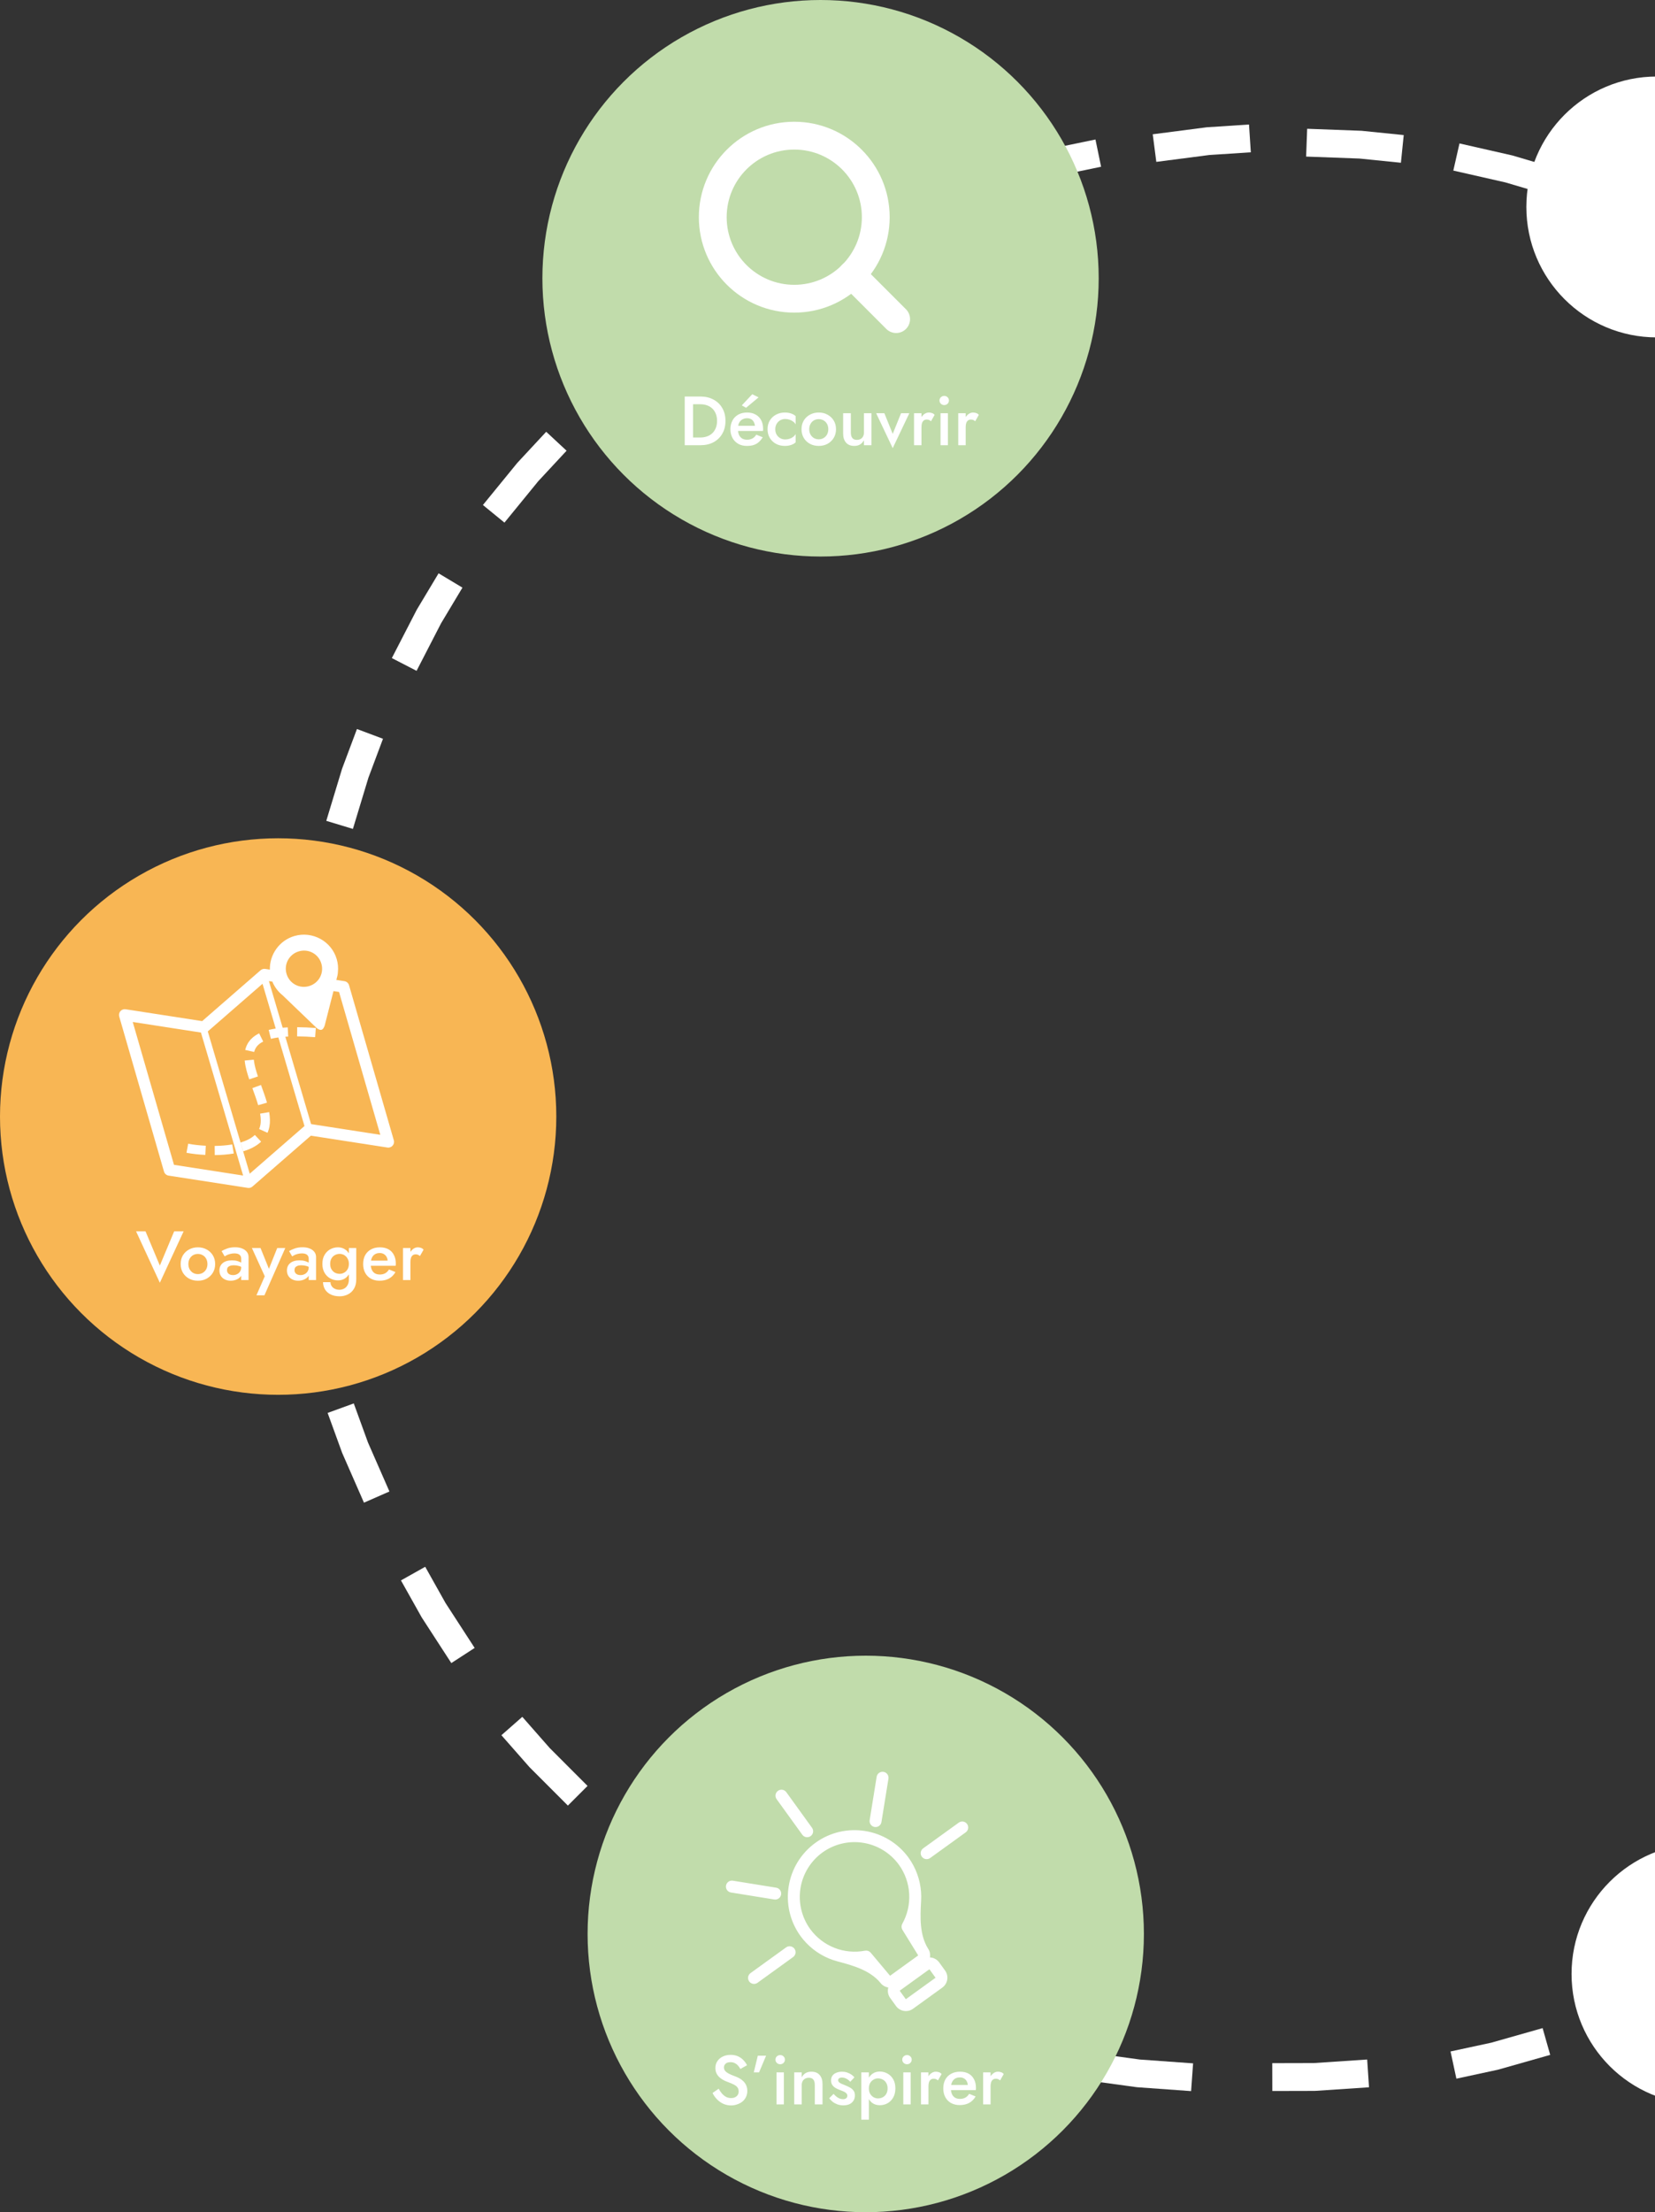 <svg width="476" height="636" viewBox="0 0 476 636" fill="none" xmlns="http://www.w3.org/2000/svg">
<rect x="0" y="0" width="476" height="636" fill="#333333" stroke="none"/>
<path d="M97.99 404.842L102.12 416.197L108.344 430.401" stroke="white" stroke-width="8"/>
<path d="M87.04 359.075L89.162 370.97L92.858 386.031" stroke="white" stroke-width="8"/>
<path d="M85.442 306.876L85.04 318.952L85.519 334.453" stroke="white" stroke-width="8"/>
<path d="M180.292 529.696L189.707 537.269L202.389 546.194" stroke="white" stroke-width="8"/>
<path d="M147.217 496.222L155.195 505.297L166.158 516.265" stroke="white" stroke-width="8"/>
<path d="M118.808 452.399L124.721 462.937L133.161 475.947" stroke="white" stroke-width="8"/>
<path d="M315.422 594.441L327.394 596.079L342.862 597.192" stroke="white" stroke-width="8"/>
<path d="M269.827 582.799L281.341 586.465L296.389 590.214" stroke="white" stroke-width="8"/>
<path d="M222.898 559.885L233.396 565.868L247.333 572.668" stroke="white" stroke-width="8"/>
<path d="M463.382 581.119L474.583 576.587L488.557 569.861" stroke="white" stroke-width="8"/>
<path d="M418.035 593.693L429.847 591.148L444.767 586.918" stroke="white" stroke-width="8"/>
<path d="M365.925 597.149L378.008 597.12L393.482 596.089" stroke="white" stroke-width="8"/>
<path d="M91.69 258.101L89.25 269.935L87.097 285.293" stroke="white" stroke-width="8"/>
<path d="M106.408 210.992L102.17 222.307L97.672 237.148" stroke="white" stroke-width="8"/>
<path d="M129.575 166.882L123.361 177.245L116.254 191.028" stroke="white" stroke-width="8"/>
<path d="M160.025 126.856L151.799 135.706L141.989 147.717" stroke="white" stroke-width="8"/>
<path d="M195.59 96.762L185.923 104.01L174.136 114.088" stroke="white" stroke-width="8"/>
<path d="M232.262 73.125L221.777 79.129L208.839 87.681" stroke="white" stroke-width="8"/>
<path d="M493.315 72.713L482.646 67.041L468.515 60.652" stroke="white" stroke-width="8"/>
<path d="M445.591 52.003L434.004 48.576L418.881 45.14" stroke="white" stroke-width="8"/>
<path d="M403.326 42.812L391.305 41.592L375.808 41.017" stroke="white" stroke-width="8"/>
<path d="M359.493 39.795L347.435 40.578L332.056 42.573" stroke="white" stroke-width="8"/>
<path d="M315.88 44.021L304.047 46.468L289.093 50.575" stroke="white" stroke-width="8"/>
<path d="M272.524 55.095L261.209 59.334L247.065 65.693" stroke="white" stroke-width="8"/>
<circle cx="476.5" cy="59.5" r="37.5" fill="white"/>
<circle cx="489.5" cy="567.5" r="37.5" fill="white"/>
<circle cx="236" cy="80" r="80" fill="#C1DCAB"/>
<path d="M228.44 85.881C241.386 85.881 251.881 75.386 251.881 62.44C251.881 49.495 241.386 39 228.44 39C215.495 39 205 49.495 205 62.44C205 75.386 215.495 85.881 228.44 85.881Z" stroke="white" stroke-width="8" stroke-linecap="round" stroke-linejoin="round"/>
<path d="M257.741 91.742L244.995 78.996" stroke="white" stroke-width="8" stroke-linecap="round" stroke-linejoin="round"/>
<path d="M196.935 114H199.335V128H196.935V114ZM201.455 128H198.395V125.78H201.395C202.088 125.78 202.728 125.68 203.315 125.48C203.902 125.28 204.408 124.98 204.835 124.58C205.275 124.18 205.615 123.68 205.855 123.08C206.108 122.48 206.235 121.787 206.235 121C206.235 120.213 206.108 119.52 205.855 118.92C205.615 118.32 205.275 117.82 204.835 117.42C204.408 117.02 203.902 116.72 203.315 116.52C202.728 116.32 202.088 116.22 201.395 116.22H198.395V114H201.455C202.882 114 204.135 114.293 205.215 114.88C206.295 115.453 207.135 116.267 207.735 117.32C208.348 118.36 208.655 119.587 208.655 121C208.655 122.413 208.348 123.647 207.735 124.7C207.135 125.74 206.295 126.553 205.215 127.14C204.135 127.713 202.882 128 201.455 128ZM211.358 123.9V122.42H217.138C217.085 121.98 216.965 121.6 216.778 121.28C216.605 120.947 216.358 120.693 216.038 120.52C215.718 120.333 215.325 120.24 214.858 120.24C214.378 120.24 213.945 120.347 213.558 120.56C213.172 120.76 212.865 121.06 212.638 121.46C212.412 121.847 212.298 122.307 212.298 122.84L212.258 123.4C212.258 124.08 212.365 124.647 212.578 125.1C212.805 125.54 213.112 125.873 213.498 126.1C213.898 126.313 214.358 126.42 214.878 126.42C215.305 126.42 215.678 126.36 215.998 126.24C216.332 126.12 216.625 125.953 216.878 125.74C217.132 125.513 217.345 125.253 217.518 124.96L219.378 125.72C219.072 126.213 218.718 126.647 218.318 127.02C217.932 127.393 217.452 127.687 216.878 127.9C216.318 128.1 215.618 128.2 214.778 128.2C213.832 128.2 213.005 127.993 212.298 127.58C211.592 127.167 211.045 126.6 210.658 125.88C210.272 125.147 210.078 124.32 210.078 123.4C210.078 123.227 210.085 123.06 210.098 122.9C210.112 122.74 210.132 122.58 210.158 122.42C210.292 121.66 210.558 120.993 210.958 120.42C211.372 119.847 211.912 119.4 212.578 119.08C213.245 118.76 214.012 118.6 214.878 118.6C215.825 118.6 216.638 118.793 217.318 119.18C218.012 119.553 218.545 120.093 218.918 120.8C219.292 121.493 219.478 122.327 219.478 123.3C219.478 123.38 219.478 123.473 219.478 123.58C219.478 123.673 219.465 123.78 219.438 123.9H211.358ZM218.178 114.24L214.578 117.24L213.358 116.54L216.358 113.34L218.178 114.24ZM222.98 123.4C222.98 123.987 223.107 124.5 223.36 124.94C223.613 125.367 223.953 125.707 224.38 125.96C224.82 126.213 225.307 126.34 225.84 126.34C226.28 126.34 226.7 126.273 227.1 126.14C227.5 126.007 227.853 125.82 228.16 125.58C228.467 125.34 228.693 125.073 228.84 124.78V127.16C228.52 127.48 228.087 127.733 227.54 127.92C226.993 128.107 226.393 128.2 225.74 128.2C224.793 128.2 223.94 128 223.18 127.6C222.433 127.187 221.84 126.62 221.4 125.9C220.973 125.167 220.76 124.333 220.76 123.4C220.76 122.453 220.973 121.62 221.4 120.9C221.84 120.18 222.433 119.62 223.18 119.22C223.94 118.807 224.793 118.6 225.74 118.6C226.393 118.6 226.993 118.693 227.54 118.88C228.087 119.067 228.52 119.32 228.84 119.64V122.02C228.693 121.713 228.46 121.447 228.14 121.22C227.833 120.98 227.48 120.793 227.08 120.66C226.68 120.527 226.267 120.46 225.84 120.46C225.307 120.46 224.82 120.587 224.38 120.84C223.953 121.093 223.613 121.44 223.36 121.88C223.107 122.32 222.98 122.827 222.98 123.4ZM230.528 123.4C230.528 122.453 230.741 121.62 231.168 120.9C231.608 120.18 232.201 119.62 232.948 119.22C233.694 118.807 234.541 118.6 235.488 118.6C236.434 118.6 237.274 118.807 238.008 119.22C238.754 119.62 239.348 120.18 239.788 120.9C240.228 121.62 240.448 122.453 240.448 123.4C240.448 124.333 240.228 125.167 239.788 125.9C239.348 126.62 238.754 127.187 238.008 127.6C237.274 128 236.434 128.2 235.488 128.2C234.541 128.2 233.694 128 232.948 127.6C232.201 127.187 231.608 126.62 231.168 125.9C230.741 125.167 230.528 124.333 230.528 123.4ZM232.748 123.4C232.748 123.973 232.868 124.48 233.108 124.92C233.348 125.347 233.674 125.687 234.088 125.94C234.501 126.18 234.968 126.3 235.488 126.3C235.994 126.3 236.454 126.18 236.868 125.94C237.294 125.687 237.628 125.347 237.868 124.92C238.108 124.48 238.228 123.973 238.228 123.4C238.228 122.827 238.108 122.32 237.868 121.88C237.628 121.44 237.294 121.1 236.868 120.86C236.454 120.62 235.994 120.5 235.488 120.5C234.968 120.5 234.501 120.62 234.088 120.86C233.674 121.1 233.348 121.44 233.108 121.88C232.868 122.32 232.748 122.827 232.748 123.4ZM244.717 124.4C244.717 125.053 244.857 125.56 245.137 125.92C245.417 126.28 245.844 126.46 246.417 126.46C246.831 126.46 247.191 126.38 247.497 126.22C247.804 126.047 248.044 125.807 248.217 125.5C248.391 125.18 248.477 124.813 248.477 124.4V118.8H250.637V128H248.477V126.58C248.184 127.113 247.804 127.52 247.337 127.8C246.884 128.067 246.337 128.2 245.697 128.2C244.671 128.2 243.877 127.88 243.317 127.24C242.771 126.6 242.497 125.733 242.497 124.64V118.8H244.717V124.4ZM251.996 118.8H254.356L256.756 124.74L259.156 118.8H261.536L256.756 128.84L251.996 118.8ZM265.028 118.8V128H262.888V118.8H265.028ZM267.768 121.1C267.568 120.94 267.381 120.82 267.208 120.74C267.034 120.66 266.814 120.62 266.548 120.62C266.188 120.62 265.894 120.713 265.668 120.9C265.441 121.087 265.274 121.347 265.168 121.68C265.074 122 265.028 122.38 265.028 122.82L264.308 122.4C264.308 121.667 264.441 121.02 264.708 120.46C264.988 119.887 265.341 119.433 265.768 119.1C266.208 118.767 266.661 118.6 267.128 118.6C267.461 118.6 267.774 118.653 268.068 118.76C268.361 118.853 268.608 119.027 268.808 119.28L267.768 121.1ZM270.21 115.14C270.21 114.767 270.343 114.453 270.61 114.2C270.89 113.947 271.21 113.82 271.57 113.82C271.957 113.82 272.277 113.947 272.53 114.2C272.797 114.453 272.93 114.767 272.93 115.14C272.93 115.5 272.797 115.813 272.53 116.08C272.277 116.333 271.957 116.46 271.57 116.46C271.21 116.46 270.89 116.333 270.61 116.08C270.343 115.813 270.21 115.5 270.21 115.14ZM270.51 118.8H272.63V128H270.51V118.8ZM277.743 118.8V128H275.603V118.8H277.743ZM280.483 121.1C280.283 120.94 280.096 120.82 279.923 120.74C279.749 120.66 279.529 120.62 279.263 120.62C278.903 120.62 278.609 120.713 278.383 120.9C278.156 121.087 277.989 121.347 277.883 121.68C277.789 122 277.743 122.38 277.743 122.82L277.023 122.4C277.023 121.667 277.156 121.02 277.423 120.46C277.703 119.887 278.056 119.433 278.483 119.1C278.923 118.767 279.376 118.6 279.843 118.6C280.176 118.6 280.489 118.653 280.783 118.76C281.076 118.853 281.323 119.027 281.523 119.28L280.483 121.1Z" fill="white"/>
<circle cx="249" cy="556" r="80" fill="#C1DCAB"/>
<path d="M206.695 600.5C207.002 601.033 207.328 601.507 207.675 601.92C208.035 602.32 208.428 602.633 208.855 602.86C209.282 603.073 209.762 603.18 210.295 603.18C210.935 603.18 211.455 603.007 211.855 602.66C212.255 602.313 212.455 601.867 212.455 601.32C212.455 600.8 212.328 600.387 212.075 600.08C211.822 599.76 211.468 599.493 211.015 599.28C210.575 599.053 210.062 598.833 209.475 598.62C209.128 598.5 208.742 598.34 208.315 598.14C207.888 597.927 207.482 597.667 207.095 597.36C206.708 597.04 206.388 596.653 206.135 596.2C205.882 595.733 205.755 595.173 205.755 594.52C205.755 593.773 205.948 593.12 206.335 592.56C206.722 591.987 207.242 591.547 207.895 591.24C208.562 590.92 209.315 590.76 210.155 590.76C210.982 590.76 211.702 590.907 212.315 591.2C212.928 591.493 213.442 591.867 213.855 592.32C214.282 592.773 214.615 593.247 214.855 593.74L212.935 594.82C212.762 594.473 212.542 594.153 212.275 593.86C212.008 593.553 211.695 593.313 211.335 593.14C210.988 592.953 210.582 592.86 210.115 592.86C209.462 592.86 208.982 593.013 208.675 593.32C208.368 593.613 208.215 593.96 208.215 594.36C208.215 594.72 208.322 595.047 208.535 595.34C208.762 595.62 209.108 595.887 209.575 596.14C210.042 596.393 210.648 596.653 211.395 596.92C211.808 597.067 212.222 597.253 212.635 597.48C213.062 597.707 213.448 597.993 213.795 598.34C214.142 598.673 214.415 599.067 214.615 599.52C214.828 599.973 214.935 600.507 214.935 601.12C214.935 601.773 214.808 602.36 214.555 602.88C214.302 603.4 213.955 603.84 213.515 604.2C213.075 604.547 212.575 604.813 212.015 605C211.468 605.2 210.895 605.3 210.295 605.3C209.468 605.3 208.702 605.14 207.995 604.82C207.302 604.487 206.695 604.047 206.175 603.5C205.655 602.953 205.242 602.36 204.935 601.72L206.695 600.5ZM217.957 591H220.337L218.317 595.8H216.797L217.957 591ZM223.034 592.14C223.034 591.767 223.168 591.453 223.434 591.2C223.714 590.947 224.034 590.82 224.394 590.82C224.781 590.82 225.101 590.947 225.354 591.2C225.621 591.453 225.754 591.767 225.754 592.14C225.754 592.5 225.621 592.813 225.354 593.08C225.101 593.333 224.781 593.46 224.394 593.46C224.034 593.46 223.714 593.333 223.434 593.08C223.168 592.813 223.034 592.5 223.034 592.14ZM223.334 595.8H225.454V605H223.334V595.8ZM234.347 599.4C234.347 598.72 234.207 598.207 233.927 597.86C233.647 597.513 233.214 597.34 232.627 597.34C232.227 597.34 231.874 597.427 231.567 597.6C231.26 597.76 231.02 598 230.847 598.32C230.674 598.627 230.587 598.987 230.587 599.4V605H228.427V595.8H230.587V597.22C230.88 596.673 231.254 596.267 231.707 596C232.174 595.733 232.727 595.6 233.367 595.6C234.407 595.6 235.2 595.92 235.747 596.56C236.294 597.187 236.567 598.053 236.567 599.16V605H234.347V599.4ZM239.745 601.98C240.039 602.3 240.332 602.58 240.625 602.82C240.932 603.047 241.239 603.22 241.545 603.34C241.852 603.447 242.159 603.5 242.465 603.5C242.852 603.5 243.152 603.413 243.365 603.24C243.592 603.067 243.705 602.827 243.705 602.52C243.705 602.253 243.619 602.027 243.445 601.84C243.272 601.64 243.032 601.473 242.725 601.34C242.419 601.193 242.059 601.047 241.645 600.9C241.232 600.74 240.819 600.553 240.405 600.34C240.005 600.113 239.672 599.82 239.405 599.46C239.152 599.1 239.025 598.647 239.025 598.1C239.025 597.54 239.165 597.073 239.445 596.7C239.739 596.327 240.125 596.053 240.605 595.88C241.099 595.693 241.625 595.6 242.185 595.6C242.692 595.6 243.165 595.673 243.605 595.82C244.059 595.967 244.465 596.16 244.825 596.4C245.185 596.64 245.492 596.913 245.745 597.22L244.545 598.5C244.239 598.14 243.872 597.847 243.445 597.62C243.019 597.393 242.579 597.28 242.125 597.28C241.819 597.28 241.565 597.347 241.365 597.48C241.165 597.613 241.065 597.807 241.065 598.06C241.065 598.273 241.152 598.467 241.325 598.64C241.512 598.8 241.752 598.947 242.045 599.08C242.352 599.213 242.692 599.353 243.065 599.5C243.572 599.7 244.039 599.92 244.465 600.16C244.892 600.4 245.232 600.693 245.485 601.04C245.752 601.387 245.885 601.84 245.885 602.4C245.885 603.267 245.585 603.967 244.985 604.5C244.399 605.02 243.599 605.28 242.585 605.28C241.959 605.28 241.379 605.187 240.845 605C240.325 604.8 239.865 604.547 239.465 604.24C239.079 603.92 238.752 603.587 238.485 603.24L239.745 601.98ZM249.902 609.4H247.722V595.8H249.902V609.4ZM257.522 600.4C257.522 601.413 257.315 602.287 256.902 603.02C256.489 603.74 255.942 604.293 255.262 604.68C254.582 605.053 253.842 605.24 253.042 605.24C252.255 605.24 251.569 605.047 250.982 604.66C250.409 604.26 249.962 603.7 249.642 602.98C249.335 602.247 249.182 601.387 249.182 600.4C249.182 599.4 249.335 598.54 249.642 597.82C249.962 597.1 250.409 596.547 250.982 596.16C251.569 595.76 252.255 595.56 253.042 595.56C253.842 595.56 254.582 595.753 255.262 596.14C255.942 596.513 256.489 597.06 256.902 597.78C257.315 598.5 257.522 599.373 257.522 600.4ZM255.282 600.4C255.282 599.787 255.155 599.267 254.902 598.84C254.649 598.4 254.309 598.073 253.882 597.86C253.469 597.633 253.009 597.52 252.502 597.52C252.089 597.52 251.682 597.633 251.282 597.86C250.882 598.073 250.549 598.393 250.282 598.82C250.029 599.247 249.902 599.773 249.902 600.4C249.902 601.027 250.029 601.553 250.282 601.98C250.549 602.407 250.882 602.733 251.282 602.96C251.682 603.173 252.089 603.28 252.502 603.28C253.009 603.28 253.469 603.173 253.882 602.96C254.309 602.733 254.649 602.407 254.902 601.98C255.155 601.54 255.282 601.013 255.282 600.4ZM259.499 592.14C259.499 591.767 259.633 591.453 259.899 591.2C260.179 590.947 260.499 590.82 260.859 590.82C261.246 590.82 261.566 590.947 261.819 591.2C262.086 591.453 262.219 591.767 262.219 592.14C262.219 592.5 262.086 592.813 261.819 593.08C261.566 593.333 261.246 593.46 260.859 593.46C260.499 593.46 260.179 593.333 259.899 593.08C259.633 592.813 259.499 592.5 259.499 592.14ZM259.799 595.8H261.919V605H259.799V595.8ZM267.032 595.8V605H264.892V595.8H267.032ZM269.772 598.1C269.572 597.94 269.385 597.82 269.212 597.74C269.038 597.66 268.818 597.62 268.552 597.62C268.192 597.62 267.898 597.713 267.672 597.9C267.445 598.087 267.278 598.347 267.172 598.68C267.078 599 267.032 599.38 267.032 599.82L266.312 599.4C266.312 598.667 266.445 598.02 266.712 597.46C266.992 596.887 267.345 596.433 267.772 596.1C268.212 595.767 268.665 595.6 269.132 595.6C269.465 595.6 269.778 595.653 270.072 595.76C270.365 595.853 270.612 596.027 270.812 596.28L269.772 598.1ZM276.001 605.2C275.068 605.2 274.241 605 273.521 604.6C272.814 604.2 272.268 603.64 271.881 602.92C271.494 602.2 271.301 601.36 271.301 600.4C271.301 599.427 271.494 598.58 271.881 597.86C272.281 597.14 272.841 596.587 273.561 596.2C274.281 595.8 275.128 595.6 276.101 595.6C277.074 595.6 277.901 595.787 278.581 596.16C279.261 596.533 279.781 597.073 280.141 597.78C280.514 598.473 280.701 599.313 280.701 600.3C280.701 600.407 280.694 600.52 280.681 600.64C280.681 600.76 280.674 600.847 280.661 600.9H272.581V599.42H278.821L278.161 600.34C278.201 600.26 278.241 600.153 278.281 600.02C278.334 599.873 278.361 599.753 278.361 599.66C278.361 599.167 278.261 598.74 278.061 598.38C277.874 598.02 277.608 597.74 277.261 597.54C276.928 597.34 276.534 597.24 276.081 597.24C275.534 597.24 275.068 597.36 274.681 597.6C274.294 597.84 274.001 598.187 273.801 598.64C273.601 599.093 273.494 599.653 273.481 600.32C273.481 600.987 273.581 601.553 273.781 602.02C273.981 602.473 274.274 602.82 274.661 603.06C275.061 603.3 275.541 603.42 276.101 603.42C276.688 603.42 277.201 603.3 277.641 603.06C278.081 602.82 278.448 602.453 278.741 601.96L280.601 602.72C280.121 603.547 279.501 604.167 278.741 604.58C277.981 604.993 277.068 605.2 276.001 605.2ZM284.903 595.8V605H282.763V595.8H284.903ZM287.643 598.1C287.443 597.94 287.256 597.82 287.083 597.74C286.909 597.66 286.689 597.62 286.423 597.62C286.063 597.62 285.769 597.713 285.543 597.9C285.316 598.087 285.149 598.347 285.043 598.68C284.949 599 284.903 599.38 284.903 599.82L284.183 599.4C284.183 598.667 284.316 598.02 284.583 597.46C284.863 596.887 285.216 596.433 285.643 596.1C286.083 595.767 286.536 595.6 287.003 595.6C287.336 595.6 287.649 595.653 287.943 595.76C288.236 595.853 288.483 596.027 288.683 596.28L287.643 598.1Z" fill="white"/>
<path d="M257.912 570.562L257.912 570.562L265.901 564.791C267.353 563.743 267.688 561.707 266.693 560.316C264.22 556.302 264.397 551.27 264.677 546.459C264.726 545.611 264.719 544.758 264.654 543.905C264.388 540.427 263.172 537.088 261.137 534.254L261.136 534.253C255.02 525.785 243.158 523.873 234.69 529.989C226.221 536.106 224.31 547.97 230.425 556.436L230.426 556.436C232.475 559.26 235.263 561.465 238.482 562.81C239.299 563.152 240.135 563.435 240.985 563.658C245.592 564.867 250.367 566.268 253.365 569.834C253.872 570.53 254.633 570.998 255.484 571.135C256.337 571.273 257.21 571.067 257.912 570.562ZM255.683 568.038L255.678 568.031L255.672 568.025L250.245 561.557C249.902 561.148 249.364 560.958 248.841 561.059C245.841 561.635 242.74 561.345 239.899 560.222C237.059 559.099 234.597 557.19 232.803 554.719C230.322 551.275 229.308 546.989 229.984 542.799C230.659 538.61 232.969 534.859 236.406 532.37C239.849 529.89 244.136 528.877 248.325 529.553C252.514 530.228 256.264 532.538 258.753 535.975C260.535 538.455 261.573 541.393 261.747 544.442C261.92 547.492 261.221 550.528 259.732 553.195C259.47 553.659 259.481 554.23 259.761 554.684L264.244 561.942L264.249 561.949L264.254 561.957C264.361 562.104 264.327 562.308 264.183 562.412L256.194 568.183C256.066 568.275 255.856 568.275 255.683 568.038Z" fill="white" stroke="white" stroke-width="0.5"/>
<path d="M270.879 571.219L270.879 571.219C271.579 570.712 272.05 569.949 272.187 569.095C272.325 568.242 272.118 567.369 271.613 566.668L271.613 566.668L269.933 564.342C268.881 562.886 266.841 562.557 265.383 563.611L256.956 569.698C255.5 570.749 255.169 572.787 256.222 574.246L257.902 576.571L257.902 576.571C258.409 577.271 259.172 577.741 260.025 577.879C260.877 578.017 261.75 577.811 262.451 577.307L262.451 577.306L270.879 571.219ZM258.545 572.284C258.559 572.199 258.606 572.124 258.675 572.074L267.104 565.989C267.173 565.938 267.26 565.918 267.345 565.931C267.429 565.945 267.505 565.991 267.556 566.06C267.556 566.06 267.556 566.06 267.556 566.061L269.234 568.383C269.338 568.528 269.305 568.732 269.161 568.836L260.733 574.923C260.59 575.027 260.387 574.995 260.282 574.849L258.602 572.524C258.552 572.454 258.532 572.368 258.545 572.284ZM223.9 515.053C223.243 515.528 223.095 516.445 223.569 517.102L230.96 527.334C231.434 527.991 232.351 528.139 233.009 527.664C233.666 527.19 233.813 526.272 233.339 525.615L225.949 515.384C225.474 514.727 224.557 514.579 223.9 515.053ZM254.066 509.643C253.266 509.514 252.513 510.058 252.384 510.858L250.374 523.317C250.244 524.117 250.788 524.871 251.589 525C252.389 525.129 253.142 524.585 253.271 523.785L255.281 511.326C255.41 510.526 254.866 509.772 254.066 509.643ZM265.662 531.591C265.005 532.066 264.857 532.983 265.332 533.64C265.806 534.297 266.724 534.445 267.381 533.97L277.612 526.58C278.269 526.106 278.417 525.188 277.943 524.531C277.468 523.874 276.551 523.726 275.894 524.201L265.662 531.591ZM210.738 540.935C209.937 540.805 209.184 541.35 209.055 542.151C208.927 542.952 209.471 543.705 210.271 543.834L222.727 545.84C223.527 545.969 224.28 545.425 224.409 544.625C224.538 543.825 223.994 543.072 223.194 542.943L210.738 540.935ZM216.009 567.456C215.352 567.93 215.204 568.848 215.678 569.505C216.153 570.162 217.07 570.31 217.727 569.835L227.961 562.443C228.618 561.969 228.766 561.052 228.291 560.394C227.816 559.737 226.899 559.59 226.242 560.064L216.009 567.456Z" fill="white" stroke="white" stroke-width="0.5"/>
<circle cx="80" cy="321" r="80" fill="#F8B654"/>
<path d="M45.974 363.84L50.094 354H52.814L45.974 368.78L39.134 354H41.854L45.974 363.84ZM51.961 363.4C51.961 362.453 52.175 361.62 52.601 360.9C53.041 360.18 53.635 359.62 54.381 359.22C55.128 358.807 55.975 358.6 56.921 358.6C57.868 358.6 58.708 358.807 59.441 359.22C60.188 359.62 60.781 360.18 61.221 360.9C61.661 361.62 61.881 362.453 61.881 363.4C61.881 364.333 61.661 365.167 61.221 365.9C60.781 366.62 60.188 367.187 59.441 367.6C58.708 368 57.868 368.2 56.921 368.2C55.975 368.2 55.128 368 54.381 367.6C53.635 367.187 53.041 366.62 52.601 365.9C52.175 365.167 51.961 364.333 51.961 363.4ZM54.181 363.4C54.181 363.973 54.301 364.48 54.541 364.92C54.781 365.347 55.108 365.687 55.521 365.94C55.935 366.18 56.401 366.3 56.921 366.3C57.428 366.3 57.888 366.18 58.301 365.94C58.728 365.687 59.061 365.347 59.301 364.92C59.541 364.48 59.661 363.973 59.661 363.4C59.661 362.827 59.541 362.32 59.301 361.88C59.061 361.44 58.728 361.1 58.301 360.86C57.888 360.62 57.428 360.5 56.921 360.5C56.401 360.5 55.935 360.62 55.521 360.86C55.108 361.1 54.781 361.44 54.541 361.88C54.301 362.32 54.181 362.827 54.181 363.4ZM65.291 365.14C65.291 365.447 65.364 365.713 65.511 365.94C65.657 366.153 65.857 366.313 66.111 366.42C66.377 366.527 66.677 366.58 67.011 366.58C67.437 366.58 67.824 366.493 68.171 366.32C68.531 366.147 68.817 365.893 69.031 365.56C69.257 365.213 69.371 364.813 69.371 364.36L69.691 365.56C69.691 366.147 69.517 366.64 69.171 367.04C68.837 367.427 68.411 367.72 67.891 367.92C67.384 368.107 66.864 368.2 66.331 368.2C65.757 368.2 65.224 368.087 64.731 367.86C64.237 367.633 63.844 367.3 63.551 366.86C63.257 366.42 63.111 365.887 63.111 365.26C63.111 364.367 63.424 363.66 64.051 363.14C64.677 362.607 65.564 362.34 66.711 362.34C67.324 362.34 67.851 362.407 68.291 362.54C68.744 362.673 69.117 362.833 69.411 363.02C69.704 363.193 69.911 363.353 70.031 363.5V364.6C69.617 364.307 69.177 364.093 68.711 363.96C68.244 363.827 67.751 363.76 67.231 363.76C66.777 363.76 66.411 363.82 66.131 363.94C65.851 364.047 65.637 364.2 65.491 364.4C65.357 364.6 65.291 364.847 65.291 365.14ZM64.611 361.2L63.731 359.68C64.144 359.427 64.677 359.18 65.331 358.94C65.997 358.7 66.757 358.58 67.611 358.58C68.371 358.58 69.037 358.693 69.611 358.92C70.197 359.147 70.657 359.473 70.991 359.9C71.324 360.313 71.491 360.827 71.491 361.44V368H69.371V361.86C69.371 361.567 69.317 361.327 69.211 361.14C69.117 360.953 68.984 360.8 68.811 360.68C68.637 360.56 68.431 360.473 68.191 360.42C67.951 360.367 67.691 360.34 67.411 360.34C66.984 360.34 66.577 360.393 66.191 360.5C65.817 360.593 65.491 360.713 65.211 360.86C64.944 360.993 64.744 361.107 64.611 361.2ZM82.051 358.8L76.051 372.4H73.751L76.151 366.92L72.451 358.8H74.931L77.871 366.08L76.851 366.02L79.731 358.8H82.051ZM84.705 365.14C84.705 365.447 84.778 365.713 84.925 365.94C85.072 366.153 85.272 366.313 85.525 366.42C85.791 366.527 86.091 366.58 86.425 366.58C86.852 366.58 87.238 366.493 87.585 366.32C87.945 366.147 88.231 365.893 88.445 365.56C88.671 365.213 88.785 364.813 88.785 364.36L89.105 365.56C89.105 366.147 88.931 366.64 88.585 367.04C88.251 367.427 87.825 367.72 87.305 367.92C86.798 368.107 86.278 368.2 85.745 368.2C85.171 368.2 84.638 368.087 84.145 367.86C83.651 367.633 83.258 367.3 82.965 366.86C82.671 366.42 82.525 365.887 82.525 365.26C82.525 364.367 82.838 363.66 83.465 363.14C84.091 362.607 84.978 362.34 86.125 362.34C86.738 362.34 87.265 362.407 87.705 362.54C88.158 362.673 88.531 362.833 88.825 363.02C89.118 363.193 89.325 363.353 89.445 363.5V364.6C89.031 364.307 88.591 364.093 88.125 363.96C87.658 363.827 87.165 363.76 86.645 363.76C86.192 363.76 85.825 363.82 85.545 363.94C85.265 364.047 85.052 364.2 84.905 364.4C84.772 364.6 84.705 364.847 84.705 365.14ZM84.025 361.2L83.145 359.68C83.558 359.427 84.091 359.18 84.745 358.94C85.412 358.7 86.171 358.58 87.025 358.58C87.785 358.58 88.451 358.693 89.025 358.92C89.612 359.147 90.072 359.473 90.405 359.9C90.738 360.313 90.905 360.827 90.905 361.44V368H88.785V361.86C88.785 361.567 88.731 361.327 88.625 361.14C88.531 360.953 88.398 360.8 88.225 360.68C88.052 360.56 87.845 360.473 87.605 360.42C87.365 360.367 87.105 360.34 86.825 360.34C86.398 360.34 85.992 360.393 85.605 360.5C85.231 360.593 84.905 360.713 84.625 360.86C84.358 360.993 84.158 361.107 84.025 361.2ZM92.903 368.62H95.043C95.056 369.033 95.17 369.407 95.383 369.74C95.61 370.073 95.916 370.333 96.303 370.52C96.69 370.707 97.136 370.8 97.643 370.8C98.096 370.8 98.53 370.693 98.943 370.48C99.356 370.267 99.69 369.94 99.943 369.5C100.21 369.06 100.343 368.493 100.343 367.8V358.8H102.463V367.8C102.463 368.907 102.236 369.82 101.783 370.54C101.343 371.26 100.763 371.793 100.043 372.14C99.323 372.5 98.543 372.68 97.703 372.68C96.703 372.68 95.85 372.507 95.143 372.16C94.436 371.827 93.89 371.353 93.503 370.74C93.13 370.127 92.93 369.42 92.903 368.62ZM92.723 363.36C92.723 362.333 92.93 361.473 93.343 360.78C93.756 360.073 94.303 359.533 94.983 359.16C95.676 358.787 96.416 358.6 97.203 358.6C97.976 358.6 98.65 358.793 99.223 359.18C99.81 359.553 100.27 360.093 100.603 360.8C100.95 361.507 101.123 362.36 101.123 363.36C101.123 364.347 100.95 365.193 100.603 365.9C100.27 366.607 99.81 367.153 99.223 367.54C98.65 367.913 97.976 368.1 97.203 368.1C96.416 368.1 95.676 367.913 94.983 367.54C94.303 367.167 93.756 366.627 93.343 365.92C92.93 365.213 92.723 364.36 92.723 363.36ZM94.963 363.36C94.963 363.973 95.09 364.493 95.343 364.92C95.596 365.347 95.93 365.673 96.343 365.9C96.77 366.113 97.23 366.22 97.723 366.22C98.136 366.22 98.543 366.113 98.943 365.9C99.356 365.687 99.69 365.367 99.943 364.94C100.21 364.5 100.343 363.973 100.343 363.36C100.343 362.88 100.263 362.467 100.103 362.12C99.956 361.76 99.756 361.46 99.503 361.22C99.25 360.967 98.963 360.78 98.643 360.66C98.336 360.54 98.03 360.48 97.723 360.48C97.23 360.48 96.77 360.593 96.343 360.82C95.93 361.033 95.596 361.353 95.343 361.78C95.09 362.207 94.963 362.733 94.963 363.36ZM109.142 368.2C108.208 368.2 107.382 368 106.662 367.6C105.955 367.2 105.408 366.64 105.022 365.92C104.635 365.2 104.442 364.36 104.442 363.4C104.442 362.427 104.635 361.58 105.022 360.86C105.422 360.14 105.982 359.587 106.702 359.2C107.422 358.8 108.268 358.6 109.242 358.6C110.215 358.6 111.042 358.787 111.722 359.16C112.402 359.533 112.922 360.073 113.282 360.78C113.655 361.473 113.842 362.313 113.842 363.3C113.842 363.407 113.835 363.52 113.822 363.64C113.822 363.76 113.815 363.847 113.802 363.9H105.722V362.42H111.962L111.302 363.34C111.342 363.26 111.382 363.153 111.422 363.02C111.475 362.873 111.502 362.753 111.502 362.66C111.502 362.167 111.402 361.74 111.202 361.38C111.015 361.02 110.748 360.74 110.402 360.54C110.068 360.34 109.675 360.24 109.222 360.24C108.675 360.24 108.208 360.36 107.822 360.6C107.435 360.84 107.142 361.187 106.942 361.64C106.742 362.093 106.635 362.653 106.622 363.32C106.622 363.987 106.722 364.553 106.922 365.02C107.122 365.473 107.415 365.82 107.802 366.06C108.202 366.3 108.682 366.42 109.242 366.42C109.828 366.42 110.342 366.3 110.782 366.06C111.222 365.82 111.588 365.453 111.882 364.96L113.742 365.72C113.262 366.547 112.642 367.167 111.882 367.58C111.122 367.993 110.208 368.2 109.142 368.2ZM118.043 358.8V368H115.903V358.8H118.043ZM120.783 361.1C120.583 360.94 120.397 360.82 120.223 360.74C120.05 360.66 119.83 360.62 119.563 360.62C119.203 360.62 118.91 360.713 118.683 360.9C118.457 361.087 118.29 361.347 118.183 361.68C118.09 362 118.043 362.38 118.043 362.82L117.323 362.4C117.323 361.667 117.457 361.02 117.723 360.46C118.003 359.887 118.357 359.433 118.783 359.1C119.223 358.767 119.677 358.6 120.143 358.6C120.477 358.6 120.79 358.653 121.083 358.76C121.377 358.853 121.623 359.027 121.823 359.28L120.783 361.1Z" fill="white"/>
<path fill-rule="evenodd" clip-rule="evenodd" d="M84.702 269.093C80.34 270.353 77.518 274.421 77.617 278.76L76.285 278.554C76.048 278.517 75.805 278.532 75.574 278.599C75.344 278.666 75.13 278.782 74.949 278.94L58.143 293.565L36.127 290.156C35.853 290.114 35.573 290.141 35.313 290.235C35.052 290.33 34.819 290.488 34.636 290.697C34.453 290.905 34.325 291.156 34.265 291.426C34.204 291.697 34.213 291.978 34.29 292.244L47.165 336.811C47.252 337.114 47.424 337.385 47.66 337.592C47.897 337.8 48.187 337.936 48.498 337.984L71.271 341.51C71.509 341.547 71.751 341.532 71.982 341.465C72.213 341.398 72.427 341.282 72.608 341.124L89.414 326.5L111.429 329.909C112.621 330.093 113.602 328.979 113.267 327.821L100.392 283.254C100.304 282.952 100.132 282.681 99.896 282.473C99.66 282.265 99.37 282.129 99.059 282.081L96.735 281.72L97.061 280.443C97.13 280.136 97.165 279.821 97.181 279.505C97.317 278.253 97.207 276.987 96.858 275.777C95.363 270.605 89.889 267.594 84.702 269.093ZM85.976 273.501C88.769 272.695 91.63 274.27 92.435 277.055C93.24 279.84 91.658 282.696 88.865 283.503C86.072 284.31 83.211 282.737 82.406 279.952C81.602 277.167 83.183 274.308 85.976 273.501ZM77.341 282.057L78.332 282.211C78.96 283.746 79.97 285.095 81.267 286.129L91.106 295.577C92.372 296.512 92.917 296.108 93.382 294.851L95.914 284.932L97.513 285.18L109.379 326.253L89.474 323.17L82.063 298.054C82.338 298.035 82.611 298.015 82.888 298.001L82.759 295.366C82.271 295.39 81.784 295.422 81.297 295.463L77.342 282.056L77.341 282.057ZM75.505 282.83L79.303 295.704C78.623 295.803 77.947 295.934 77.278 296.096L77.916 298.657C78.613 298.483 79.331 298.357 80.057 298.256L87.573 323.726L71.831 337.426L59.763 296.53L75.505 282.83ZM38.178 293.813L57.793 296.85L69.926 337.963L50.043 334.883L38.178 293.813ZM74.531 297.077C73.703 297.486 72.89 298.024 72.198 298.748C71.369 299.611 70.793 300.686 70.531 301.854L73.106 302.437C73.263 301.739 73.605 301.097 74.098 300.578L74.101 300.574L74.104 300.571C74.53 300.125 75.081 299.748 75.7 299.443L74.531 297.077ZM85.47 295.312L85.454 297.95C87.177 297.961 88.904 298.046 90.636 298.178L90.836 295.545C89.058 295.41 87.268 295.323 85.47 295.312ZM70.374 304.891L70.384 304.997L70.385 305.007C70.587 306.893 71.131 308.65 71.687 310.308L74.19 309.469C73.65 307.86 73.18 306.288 73.012 304.733L73.004 304.65L70.374 304.891ZM75.063 311.925L72.582 312.827C73.186 314.487 73.787 316.11 74.252 317.738L76.79 317.011C76.288 315.254 75.663 313.574 75.063 311.925ZM74.816 320.165C74.921 320.789 74.987 321.407 74.998 322.015L74.998 322.019L74.998 322.024C75.02 322.935 74.873 323.826 74.529 324.591L76.936 325.675C77.475 324.478 77.666 323.198 77.637 321.967L77.637 321.963C77.623 321.201 77.541 320.452 77.419 319.725L74.816 320.165ZM54.119 328.822L53.635 331.417C55.436 331.754 57.251 331.938 59.053 332.03L59.187 329.393C57.475 329.306 55.778 329.131 54.119 328.822ZM61.743 329.445L61.775 332.085C63.587 332.064 65.418 331.934 67.238 331.623L66.793 329.021C65.142 329.303 63.45 329.425 61.743 329.445ZM73.298 326.301C72.222 327.312 70.766 327.992 69.203 328.464L69.968 330.991C71.758 330.45 73.604 329.635 75.105 328.224L73.298 326.301Z" fill="white"/>
</svg>
